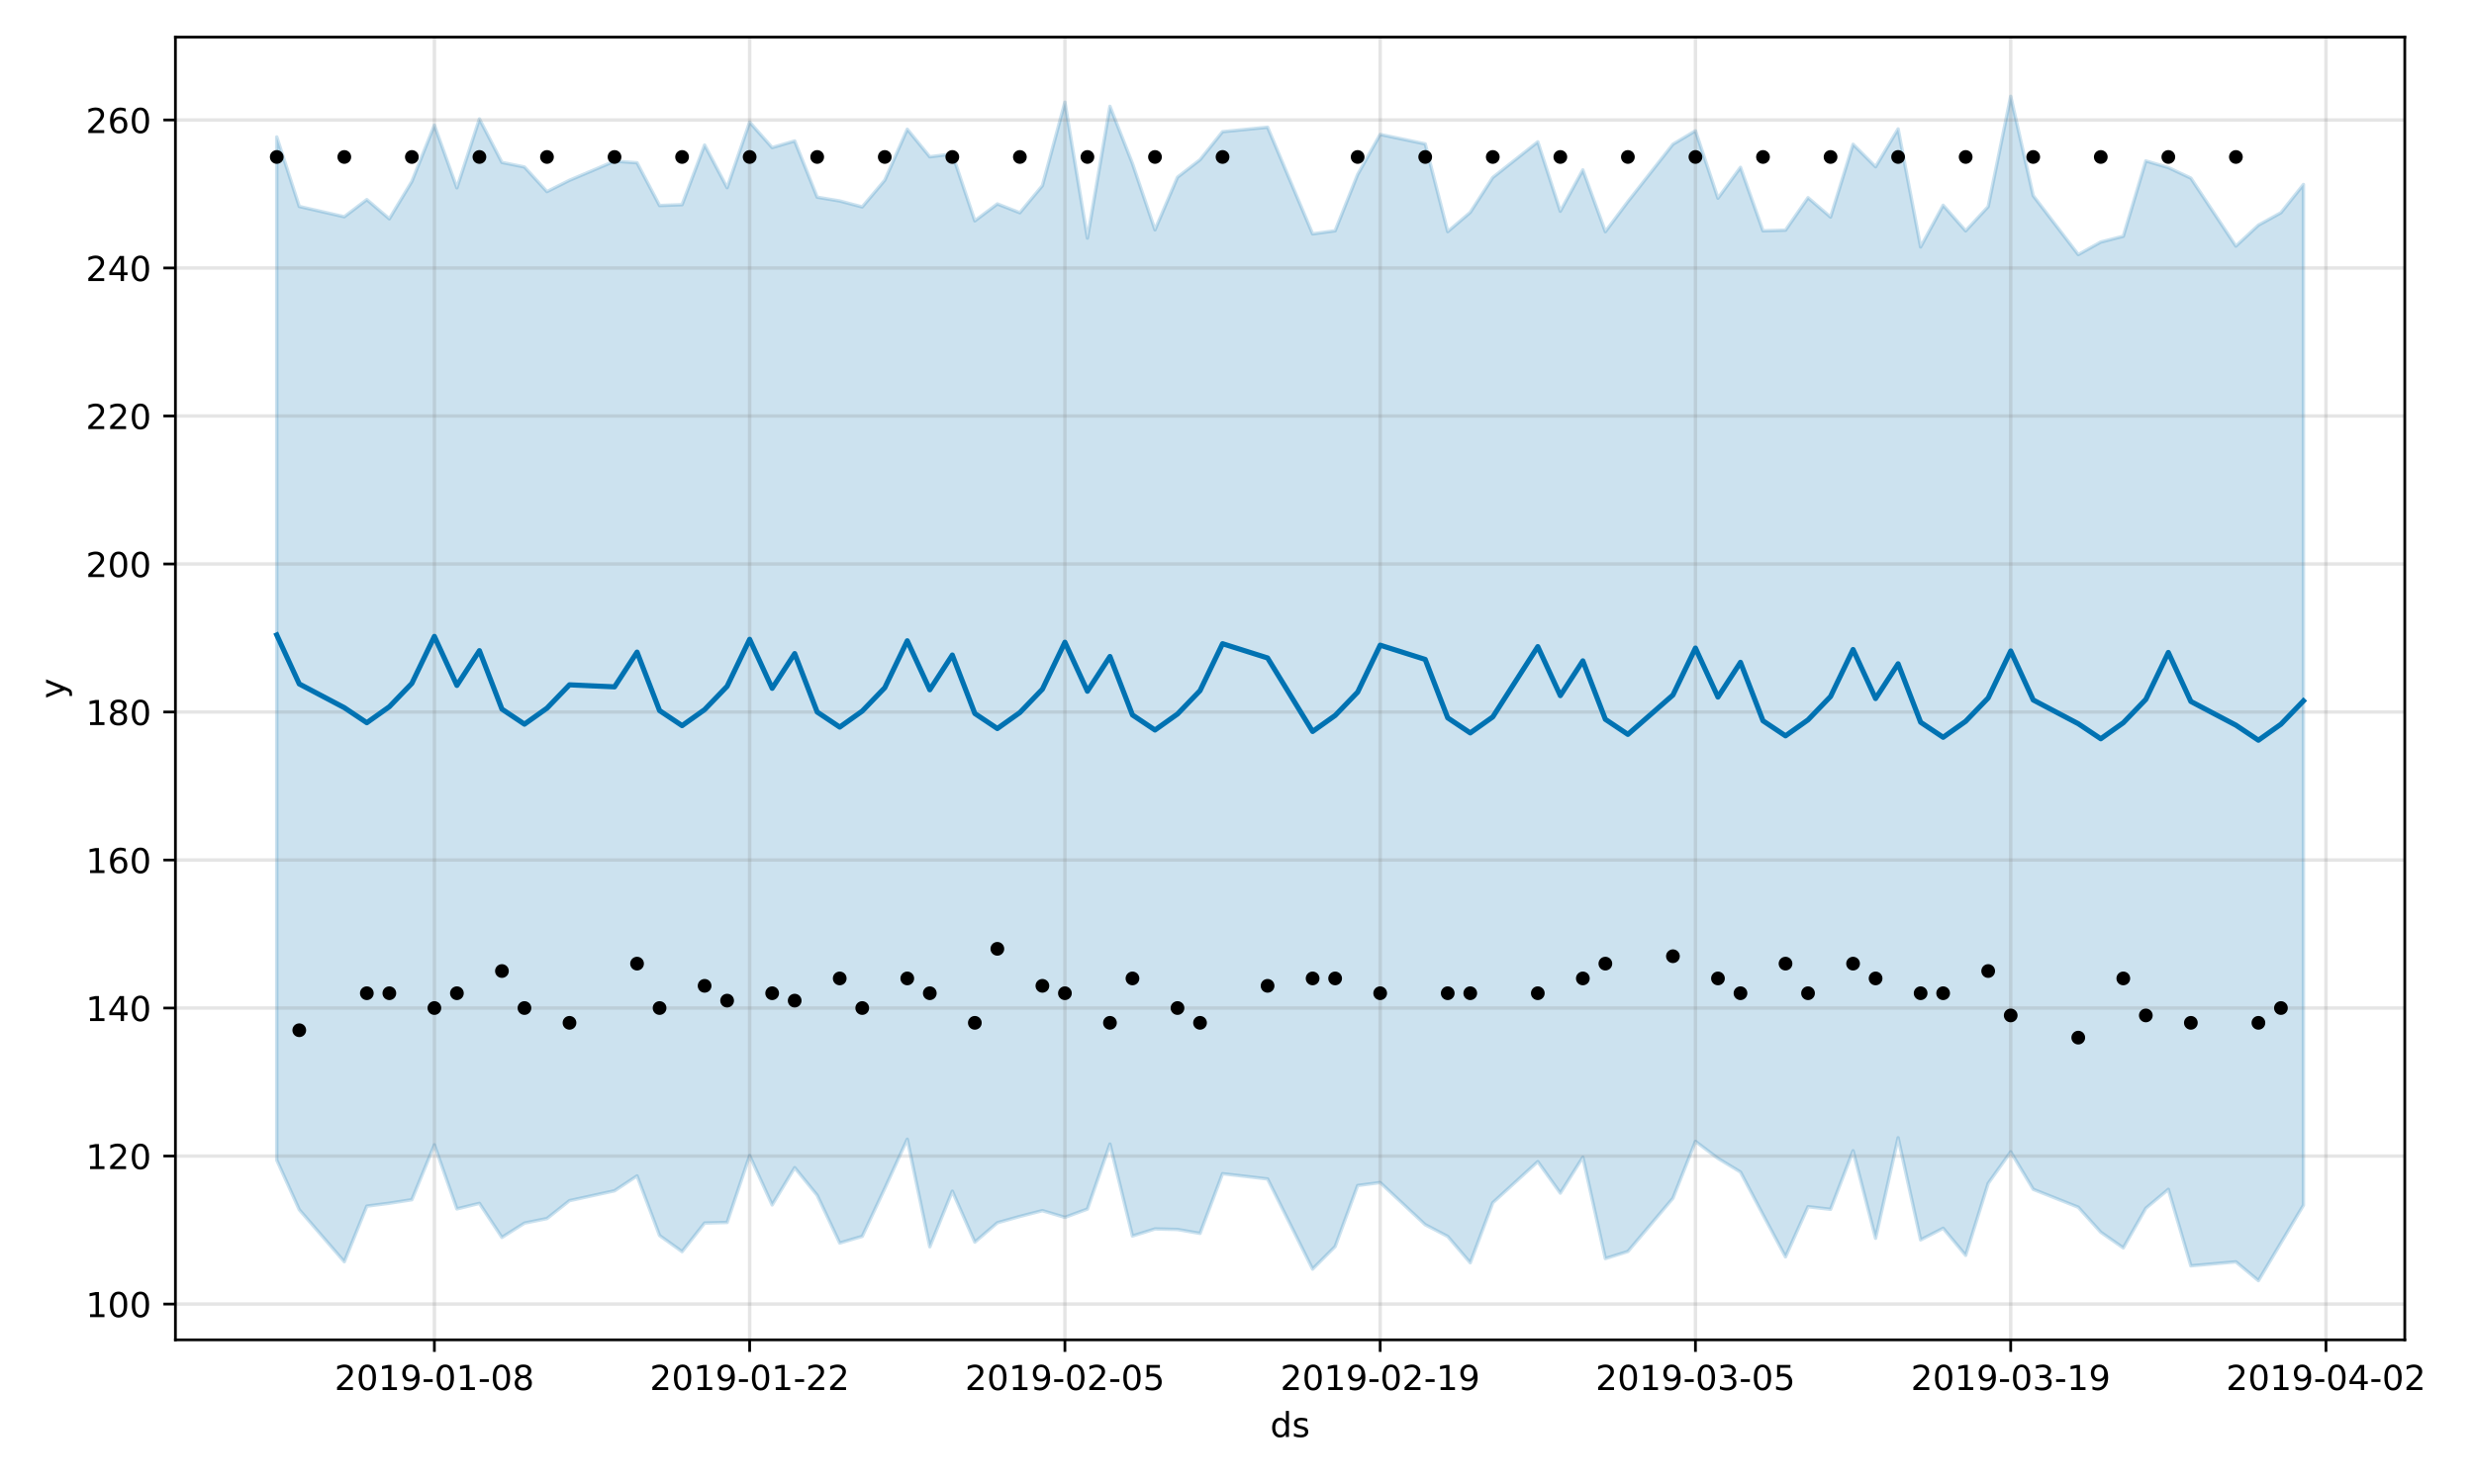 <?xml version="1.0" encoding="utf-8" standalone="no"?>
<!DOCTYPE svg PUBLIC "-//W3C//DTD SVG 1.1//EN"
  "http://www.w3.org/Graphics/SVG/1.1/DTD/svg11.dtd">
<!-- Created with matplotlib (https://matplotlib.org/) -->
<svg height="432pt" version="1.1" viewBox="0 0 720 432" width="720pt" xmlns="http://www.w3.org/2000/svg" xmlns:xlink="http://www.w3.org/1999/xlink">
 <defs>
  <style type="text/css">
*{stroke-linecap:butt;stroke-linejoin:round;}
  </style>
 </defs>
 <g id="figure_1">
  <g id="patch_1">
   <path d="M 0 432 
L 720 432 
L 720 0 
L 0 0 
z
" style="fill:#ffffff;"/>
  </g>
  <g id="axes_1">
   <g id="patch_2">
    <path d="M 51.05 390.04 
L 699.857 390.04 
L 699.857 10.8 
L 51.05 10.8 
z
" style="fill:#ffffff;"/>
   </g>
   <g id="PolyCollection_1">
    <defs>
     <path d="M 80.541 -392.131 
L 80.541 -94.303 
L 87.095 -79.859 
L 100.202 -64.695 
L 106.756 -80.885 
L 113.309 -81.735 
L 119.863 -82.758 
L 126.417 -98.739 
L 132.97 -80.085 
L 139.524 -81.692 
L 146.077 -71.777 
L 152.631 -75.947 
L 159.185 -77.279 
L 165.738 -82.485 
L 178.845 -85.354 
L 185.399 -89.687 
L 191.953 -72.331 
L 198.506 -67.641 
L 205.06 -75.964 
L 211.613 -76.137 
L 218.167 -95.604 
L 224.721 -81.236 
L 231.274 -92.089 
L 237.828 -84.043 
L 244.381 -70.153 
L 250.935 -72.095 
L 257.489 -86.027 
L 264.042 -100.362 
L 270.596 -69.057 
L 277.15 -85.24 
L 283.703 -70.412 
L 290.257 -76.046 
L 296.81 -77.887 
L 303.364 -79.572 
L 309.918 -77.622 
L 316.471 -80.041 
L 323.025 -98.95 
L 329.578 -72.194 
L 336.132 -74.249 
L 342.686 -74.092 
L 349.239 -72.952 
L 355.793 -90.335 
L 368.9 -88.799 
L 382.007 -62.558 
L 388.561 -69.121 
L 395.114 -86.889 
L 401.668 -87.753 
L 414.775 -75.491 
L 421.329 -72.068 
L 427.883 -64.4 
L 434.436 -81.871 
L 447.543 -93.845 
L 454.097 -84.68 
L 460.651 -95.136 
L 467.204 -65.628 
L 473.758 -67.689 
L 486.865 -83.184 
L 493.419 -99.731 
L 499.972 -94.788 
L 506.526 -90.813 
L 513.079 -78.399 
L 519.633 -66.126 
L 526.187 -80.723 
L 532.74 -79.965 
L 539.294 -97.008 
L 545.847 -71.536 
L 552.401 -100.788 
L 558.955 -71.061 
L 565.508 -74.441 
L 572.062 -66.561 
L 578.616 -87.525 
L 585.169 -96.708 
L 591.723 -85.785 
L 604.83 -80.571 
L 611.384 -73.297 
L 617.937 -68.735 
L 624.491 -80.263 
L 631.044 -85.771 
L 637.598 -63.515 
L 650.705 -64.67 
L 657.259 -59.198 
L 663.812 -70.189 
L 670.366 -81.16 
L 670.366 -378.295 
L 670.366 -378.295 
L 663.812 -370.077 
L 657.259 -366.463 
L 650.705 -360.362 
L 637.598 -380.146 
L 631.044 -383.229 
L 624.491 -385.152 
L 617.937 -363.223 
L 611.384 -361.549 
L 604.83 -357.895 
L 591.723 -375.033 
L 585.169 -403.962 
L 578.616 -371.855 
L 572.062 -364.797 
L 565.508 -372.248 
L 558.955 -360.105 
L 552.401 -394.469 
L 545.847 -383.448 
L 539.294 -389.995 
L 532.74 -368.815 
L 526.187 -374.447 
L 519.633 -365.005 
L 513.079 -364.807 
L 506.526 -383.28 
L 499.972 -374.299 
L 493.419 -393.916 
L 486.865 -390.014 
L 473.758 -373.311 
L 467.204 -364.558 
L 460.651 -382.542 
L 454.097 -370.502 
L 447.543 -390.714 
L 434.436 -380.327 
L 427.883 -370.17 
L 421.329 -364.576 
L 414.775 -390.119 
L 401.668 -392.864 
L 395.114 -381.2 
L 388.561 -364.818 
L 382.007 -363.918 
L 368.9 -394.966 
L 355.793 -393.66 
L 349.239 -385.498 
L 342.686 -380.416 
L 336.132 -365.095 
L 329.578 -384.384 
L 323.025 -401.039 
L 316.471 -362.694 
L 309.918 -402.242 
L 303.364 -377.965 
L 296.81 -370.066 
L 290.257 -372.64 
L 283.703 -367.712 
L 277.15 -387.187 
L 270.596 -386.356 
L 264.042 -394.383 
L 257.489 -379.538 
L 250.935 -371.766 
L 244.381 -373.499 
L 237.828 -374.597 
L 231.274 -390.966 
L 224.721 -389.046 
L 218.167 -396.438 
L 211.613 -377.367 
L 205.06 -389.788 
L 198.506 -372.419 
L 191.953 -372.17 
L 185.399 -384.624 
L 178.845 -385.089 
L 165.738 -379.522 
L 159.185 -376.228 
L 152.631 -383.391 
L 146.077 -384.719 
L 139.524 -397.382 
L 132.97 -377.32 
L 126.417 -395.567 
L 119.863 -379.186 
L 113.309 -368.303 
L 106.756 -373.895 
L 100.202 -368.907 
L 87.095 -371.898 
L 80.541 -392.131 
z
" id="maa9d0176e4" style="stroke:#0072b2;stroke-opacity:0.2;"/>
    </defs>
    <g clip-path="url(#pb2f8f6ec39)">
     <use style="fill:#0072b2;fill-opacity:0.2;stroke:#0072b2;stroke-opacity:0.2;" x="0" xlink:href="#maa9d0176e4" y="432"/>
    </g>
   </g>
   <g id="matplotlib.axis_1">
    <g id="xtick_1">
     <g id="line2d_1">
      <path clip-path="url(#pb2f8f6ec39)" d="M 126.417 390.04 
L 126.417 10.8 
" style="fill:none;stroke:#808080;stroke-linecap:square;stroke-opacity:0.2;"/>
     </g>
     <g id="line2d_2">
      <defs>
       <path d="M 0 0 
L 0 3.5 
" id="mca6d593e54" style="stroke:#000000;stroke-width:0.8;"/>
      </defs>
      <g>
       <use style="stroke:#000000;stroke-width:0.8;" x="126.417" xlink:href="#mca6d593e54" y="390.04"/>
      </g>
     </g>
     <g id="text_1">
      <!-- 2019-01-08 -->
      <defs>
       <path d="M 19.188 8.297 
L 53.609 8.297 
L 53.609 0 
L 7.328 0 
L 7.328 8.297 
Q 12.938 14.109 22.625 23.891 
Q 32.328 33.688 34.812 36.531 
Q 39.547 41.844 41.422 45.531 
Q 43.312 49.219 43.312 52.781 
Q 43.312 58.594 39.234 62.25 
Q 35.156 65.922 28.609 65.922 
Q 23.969 65.922 18.812 64.312 
Q 13.672 62.703 7.812 59.422 
L 7.812 69.391 
Q 13.766 71.781 18.938 73 
Q 24.125 74.219 28.422 74.219 
Q 39.75 74.219 46.484 68.547 
Q 53.219 62.891 53.219 53.422 
Q 53.219 48.922 51.531 44.891 
Q 49.859 40.875 45.406 35.406 
Q 44.188 33.984 37.641 27.219 
Q 31.109 20.453 19.188 8.297 
z
" id="DejaVuSans-50"/>
       <path d="M 31.781 66.406 
Q 24.172 66.406 20.328 58.906 
Q 16.5 51.422 16.5 36.375 
Q 16.5 21.391 20.328 13.891 
Q 24.172 6.391 31.781 6.391 
Q 39.453 6.391 43.281 13.891 
Q 47.125 21.391 47.125 36.375 
Q 47.125 51.422 43.281 58.906 
Q 39.453 66.406 31.781 66.406 
z
M 31.781 74.219 
Q 44.047 74.219 50.516 64.516 
Q 56.984 54.828 56.984 36.375 
Q 56.984 17.969 50.516 8.266 
Q 44.047 -1.422 31.781 -1.422 
Q 19.531 -1.422 13.062 8.266 
Q 6.594 17.969 6.594 36.375 
Q 6.594 54.828 13.062 64.516 
Q 19.531 74.219 31.781 74.219 
z
" id="DejaVuSans-48"/>
       <path d="M 12.406 8.297 
L 28.516 8.297 
L 28.516 63.922 
L 10.984 60.406 
L 10.984 69.391 
L 28.422 72.906 
L 38.281 72.906 
L 38.281 8.297 
L 54.391 8.297 
L 54.391 0 
L 12.406 0 
z
" id="DejaVuSans-49"/>
       <path d="M 10.984 1.516 
L 10.984 10.5 
Q 14.703 8.734 18.5 7.812 
Q 22.312 6.891 25.984 6.891 
Q 35.75 6.891 40.891 13.453 
Q 46.047 20.016 46.781 33.406 
Q 43.953 29.203 39.594 26.953 
Q 35.25 24.703 29.984 24.703 
Q 19.047 24.703 12.672 31.312 
Q 6.297 37.938 6.297 49.422 
Q 6.297 60.641 12.938 67.422 
Q 19.578 74.219 30.609 74.219 
Q 43.266 74.219 49.922 64.516 
Q 56.594 54.828 56.594 36.375 
Q 56.594 19.141 48.406 8.859 
Q 40.234 -1.422 26.422 -1.422 
Q 22.703 -1.422 18.891 -0.688 
Q 15.094 0.047 10.984 1.516 
z
M 30.609 32.422 
Q 37.25 32.422 41.125 36.953 
Q 45.016 41.5 45.016 49.422 
Q 45.016 57.281 41.125 61.844 
Q 37.25 66.406 30.609 66.406 
Q 23.969 66.406 20.094 61.844 
Q 16.219 57.281 16.219 49.422 
Q 16.219 41.5 20.094 36.953 
Q 23.969 32.422 30.609 32.422 
z
" id="DejaVuSans-57"/>
       <path d="M 4.891 31.391 
L 31.203 31.391 
L 31.203 23.391 
L 4.891 23.391 
z
" id="DejaVuSans-45"/>
       <path d="M 31.781 34.625 
Q 24.75 34.625 20.719 30.859 
Q 16.703 27.094 16.703 20.516 
Q 16.703 13.922 20.719 10.156 
Q 24.75 6.391 31.781 6.391 
Q 38.812 6.391 42.859 10.172 
Q 46.922 13.969 46.922 20.516 
Q 46.922 27.094 42.891 30.859 
Q 38.875 34.625 31.781 34.625 
z
M 21.922 38.812 
Q 15.578 40.375 12.031 44.719 
Q 8.5 49.078 8.5 55.328 
Q 8.5 64.062 14.719 69.141 
Q 20.953 74.219 31.781 74.219 
Q 42.672 74.219 48.875 69.141 
Q 55.078 64.062 55.078 55.328 
Q 55.078 49.078 51.531 44.719 
Q 48 40.375 41.703 38.812 
Q 48.828 37.156 52.797 32.312 
Q 56.781 27.484 56.781 20.516 
Q 56.781 9.906 50.312 4.234 
Q 43.844 -1.422 31.781 -1.422 
Q 19.734 -1.422 13.25 4.234 
Q 6.781 9.906 6.781 20.516 
Q 6.781 27.484 10.781 32.312 
Q 14.797 37.156 21.922 38.812 
z
M 18.312 54.391 
Q 18.312 48.734 21.844 45.562 
Q 25.391 42.391 31.781 42.391 
Q 38.141 42.391 41.719 45.562 
Q 45.312 48.734 45.312 54.391 
Q 45.312 60.062 41.719 63.234 
Q 38.141 66.406 31.781 66.406 
Q 25.391 66.406 21.844 63.234 
Q 18.312 60.062 18.312 54.391 
z
" id="DejaVuSans-56"/>
      </defs>
      <g transform="translate(97.359 404.638)scale(0.1 -0.1)">
       <use xlink:href="#DejaVuSans-50"/>
       <use x="63.623" xlink:href="#DejaVuSans-48"/>
       <use x="127.246" xlink:href="#DejaVuSans-49"/>
       <use x="190.869" xlink:href="#DejaVuSans-57"/>
       <use x="254.492" xlink:href="#DejaVuSans-45"/>
       <use x="290.576" xlink:href="#DejaVuSans-48"/>
       <use x="354.199" xlink:href="#DejaVuSans-49"/>
       <use x="417.822" xlink:href="#DejaVuSans-45"/>
       <use x="453.906" xlink:href="#DejaVuSans-48"/>
       <use x="517.529" xlink:href="#DejaVuSans-56"/>
      </g>
     </g>
    </g>
    <g id="xtick_2">
     <g id="line2d_3">
      <path clip-path="url(#pb2f8f6ec39)" d="M 218.167 390.04 
L 218.167 10.8 
" style="fill:none;stroke:#808080;stroke-linecap:square;stroke-opacity:0.2;"/>
     </g>
     <g id="line2d_4">
      <g>
       <use style="stroke:#000000;stroke-width:0.8;" x="218.167" xlink:href="#mca6d593e54" y="390.04"/>
      </g>
     </g>
     <g id="text_2">
      <!-- 2019-01-22 -->
      <g transform="translate(189.109 404.638)scale(0.1 -0.1)">
       <use xlink:href="#DejaVuSans-50"/>
       <use x="63.623" xlink:href="#DejaVuSans-48"/>
       <use x="127.246" xlink:href="#DejaVuSans-49"/>
       <use x="190.869" xlink:href="#DejaVuSans-57"/>
       <use x="254.492" xlink:href="#DejaVuSans-45"/>
       <use x="290.576" xlink:href="#DejaVuSans-48"/>
       <use x="354.199" xlink:href="#DejaVuSans-49"/>
       <use x="417.822" xlink:href="#DejaVuSans-45"/>
       <use x="453.906" xlink:href="#DejaVuSans-50"/>
       <use x="517.529" xlink:href="#DejaVuSans-50"/>
      </g>
     </g>
    </g>
    <g id="xtick_3">
     <g id="line2d_5">
      <path clip-path="url(#pb2f8f6ec39)" d="M 309.918 390.04 
L 309.918 10.8 
" style="fill:none;stroke:#808080;stroke-linecap:square;stroke-opacity:0.2;"/>
     </g>
     <g id="line2d_6">
      <g>
       <use style="stroke:#000000;stroke-width:0.8;" x="309.918" xlink:href="#mca6d593e54" y="390.04"/>
      </g>
     </g>
     <g id="text_3">
      <!-- 2019-02-05 -->
      <defs>
       <path d="M 10.797 72.906 
L 49.516 72.906 
L 49.516 64.594 
L 19.828 64.594 
L 19.828 46.734 
Q 21.969 47.469 24.109 47.828 
Q 26.266 48.188 28.422 48.188 
Q 40.625 48.188 47.75 41.5 
Q 54.891 34.812 54.891 23.391 
Q 54.891 11.625 47.562 5.094 
Q 40.234 -1.422 26.906 -1.422 
Q 22.312 -1.422 17.547 -0.641 
Q 12.797 0.141 7.719 1.703 
L 7.719 11.625 
Q 12.109 9.234 16.797 8.062 
Q 21.484 6.891 26.703 6.891 
Q 35.156 6.891 40.078 11.328 
Q 45.016 15.766 45.016 23.391 
Q 45.016 31 40.078 35.438 
Q 35.156 39.891 26.703 39.891 
Q 22.75 39.891 18.812 39.016 
Q 14.891 38.141 10.797 36.281 
z
" id="DejaVuSans-53"/>
      </defs>
      <g transform="translate(280.86 404.638)scale(0.1 -0.1)">
       <use xlink:href="#DejaVuSans-50"/>
       <use x="63.623" xlink:href="#DejaVuSans-48"/>
       <use x="127.246" xlink:href="#DejaVuSans-49"/>
       <use x="190.869" xlink:href="#DejaVuSans-57"/>
       <use x="254.492" xlink:href="#DejaVuSans-45"/>
       <use x="290.576" xlink:href="#DejaVuSans-48"/>
       <use x="354.199" xlink:href="#DejaVuSans-50"/>
       <use x="417.822" xlink:href="#DejaVuSans-45"/>
       <use x="453.906" xlink:href="#DejaVuSans-48"/>
       <use x="517.529" xlink:href="#DejaVuSans-53"/>
      </g>
     </g>
    </g>
    <g id="xtick_4">
     <g id="line2d_7">
      <path clip-path="url(#pb2f8f6ec39)" d="M 401.668 390.04 
L 401.668 10.8 
" style="fill:none;stroke:#808080;stroke-linecap:square;stroke-opacity:0.2;"/>
     </g>
     <g id="line2d_8">
      <g>
       <use style="stroke:#000000;stroke-width:0.8;" x="401.668" xlink:href="#mca6d593e54" y="390.04"/>
      </g>
     </g>
     <g id="text_4">
      <!-- 2019-02-19 -->
      <g transform="translate(372.61 404.638)scale(0.1 -0.1)">
       <use xlink:href="#DejaVuSans-50"/>
       <use x="63.623" xlink:href="#DejaVuSans-48"/>
       <use x="127.246" xlink:href="#DejaVuSans-49"/>
       <use x="190.869" xlink:href="#DejaVuSans-57"/>
       <use x="254.492" xlink:href="#DejaVuSans-45"/>
       <use x="290.576" xlink:href="#DejaVuSans-48"/>
       <use x="354.199" xlink:href="#DejaVuSans-50"/>
       <use x="417.822" xlink:href="#DejaVuSans-45"/>
       <use x="453.906" xlink:href="#DejaVuSans-49"/>
       <use x="517.529" xlink:href="#DejaVuSans-57"/>
      </g>
     </g>
    </g>
    <g id="xtick_5">
     <g id="line2d_9">
      <path clip-path="url(#pb2f8f6ec39)" d="M 493.419 390.04 
L 493.419 10.8 
" style="fill:none;stroke:#808080;stroke-linecap:square;stroke-opacity:0.2;"/>
     </g>
     <g id="line2d_10">
      <g>
       <use style="stroke:#000000;stroke-width:0.8;" x="493.419" xlink:href="#mca6d593e54" y="390.04"/>
      </g>
     </g>
     <g id="text_5">
      <!-- 2019-03-05 -->
      <defs>
       <path d="M 40.578 39.312 
Q 47.656 37.797 51.625 33 
Q 55.609 28.219 55.609 21.188 
Q 55.609 10.406 48.188 4.484 
Q 40.766 -1.422 27.094 -1.422 
Q 22.516 -1.422 17.656 -0.516 
Q 12.797 0.391 7.625 2.203 
L 7.625 11.719 
Q 11.719 9.328 16.594 8.109 
Q 21.484 6.891 26.812 6.891 
Q 36.078 6.891 40.938 10.547 
Q 45.797 14.203 45.797 21.188 
Q 45.797 27.641 41.281 31.266 
Q 36.766 34.906 28.719 34.906 
L 20.219 34.906 
L 20.219 43.016 
L 29.109 43.016 
Q 36.375 43.016 40.234 45.922 
Q 44.094 48.828 44.094 54.297 
Q 44.094 59.906 40.109 62.906 
Q 36.141 65.922 28.719 65.922 
Q 24.656 65.922 20.016 65.031 
Q 15.375 64.156 9.812 62.312 
L 9.812 71.094 
Q 15.438 72.656 20.344 73.438 
Q 25.25 74.219 29.594 74.219 
Q 40.828 74.219 47.359 69.109 
Q 53.906 64.016 53.906 55.328 
Q 53.906 49.266 50.438 45.094 
Q 46.969 40.922 40.578 39.312 
z
" id="DejaVuSans-51"/>
      </defs>
      <g transform="translate(464.361 404.638)scale(0.1 -0.1)">
       <use xlink:href="#DejaVuSans-50"/>
       <use x="63.623" xlink:href="#DejaVuSans-48"/>
       <use x="127.246" xlink:href="#DejaVuSans-49"/>
       <use x="190.869" xlink:href="#DejaVuSans-57"/>
       <use x="254.492" xlink:href="#DejaVuSans-45"/>
       <use x="290.576" xlink:href="#DejaVuSans-48"/>
       <use x="354.199" xlink:href="#DejaVuSans-51"/>
       <use x="417.822" xlink:href="#DejaVuSans-45"/>
       <use x="453.906" xlink:href="#DejaVuSans-48"/>
       <use x="517.529" xlink:href="#DejaVuSans-53"/>
      </g>
     </g>
    </g>
    <g id="xtick_6">
     <g id="line2d_11">
      <path clip-path="url(#pb2f8f6ec39)" d="M 585.169 390.04 
L 585.169 10.8 
" style="fill:none;stroke:#808080;stroke-linecap:square;stroke-opacity:0.2;"/>
     </g>
     <g id="line2d_12">
      <g>
       <use style="stroke:#000000;stroke-width:0.8;" x="585.169" xlink:href="#mca6d593e54" y="390.04"/>
      </g>
     </g>
     <g id="text_6">
      <!-- 2019-03-19 -->
      <g transform="translate(556.111 404.638)scale(0.1 -0.1)">
       <use xlink:href="#DejaVuSans-50"/>
       <use x="63.623" xlink:href="#DejaVuSans-48"/>
       <use x="127.246" xlink:href="#DejaVuSans-49"/>
       <use x="190.869" xlink:href="#DejaVuSans-57"/>
       <use x="254.492" xlink:href="#DejaVuSans-45"/>
       <use x="290.576" xlink:href="#DejaVuSans-48"/>
       <use x="354.199" xlink:href="#DejaVuSans-51"/>
       <use x="417.822" xlink:href="#DejaVuSans-45"/>
       <use x="453.906" xlink:href="#DejaVuSans-49"/>
       <use x="517.529" xlink:href="#DejaVuSans-57"/>
      </g>
     </g>
    </g>
    <g id="xtick_7">
     <g id="line2d_13">
      <path clip-path="url(#pb2f8f6ec39)" d="M 676.92 390.04 
L 676.92 10.8 
" style="fill:none;stroke:#808080;stroke-linecap:square;stroke-opacity:0.2;"/>
     </g>
     <g id="line2d_14">
      <g>
       <use style="stroke:#000000;stroke-width:0.8;" x="676.92" xlink:href="#mca6d593e54" y="390.04"/>
      </g>
     </g>
     <g id="text_7">
      <!-- 2019-04-02 -->
      <defs>
       <path d="M 37.797 64.312 
L 12.891 25.391 
L 37.797 25.391 
z
M 35.203 72.906 
L 47.609 72.906 
L 47.609 25.391 
L 58.016 25.391 
L 58.016 17.188 
L 47.609 17.188 
L 47.609 0 
L 37.797 0 
L 37.797 17.188 
L 4.891 17.188 
L 4.891 26.703 
z
" id="DejaVuSans-52"/>
      </defs>
      <g transform="translate(647.862 404.638)scale(0.1 -0.1)">
       <use xlink:href="#DejaVuSans-50"/>
       <use x="63.623" xlink:href="#DejaVuSans-48"/>
       <use x="127.246" xlink:href="#DejaVuSans-49"/>
       <use x="190.869" xlink:href="#DejaVuSans-57"/>
       <use x="254.492" xlink:href="#DejaVuSans-45"/>
       <use x="290.576" xlink:href="#DejaVuSans-48"/>
       <use x="354.199" xlink:href="#DejaVuSans-52"/>
       <use x="417.822" xlink:href="#DejaVuSans-45"/>
       <use x="453.906" xlink:href="#DejaVuSans-48"/>
       <use x="517.529" xlink:href="#DejaVuSans-50"/>
      </g>
     </g>
    </g>
    <g id="text_8">
     <!-- ds -->
     <defs>
      <path d="M 45.406 46.391 
L 45.406 75.984 
L 54.391 75.984 
L 54.391 0 
L 45.406 0 
L 45.406 8.203 
Q 42.578 3.328 38.25 0.953 
Q 33.938 -1.422 27.875 -1.422 
Q 17.969 -1.422 11.734 6.484 
Q 5.516 14.406 5.516 27.297 
Q 5.516 40.188 11.734 48.094 
Q 17.969 56 27.875 56 
Q 33.938 56 38.25 53.625 
Q 42.578 51.266 45.406 46.391 
z
M 14.797 27.297 
Q 14.797 17.391 18.875 11.75 
Q 22.953 6.109 30.078 6.109 
Q 37.203 6.109 41.297 11.75 
Q 45.406 17.391 45.406 27.297 
Q 45.406 37.203 41.297 42.844 
Q 37.203 48.484 30.078 48.484 
Q 22.953 48.484 18.875 42.844 
Q 14.797 37.203 14.797 27.297 
z
" id="DejaVuSans-100"/>
      <path d="M 44.281 53.078 
L 44.281 44.578 
Q 40.484 46.531 36.375 47.5 
Q 32.281 48.484 27.875 48.484 
Q 21.188 48.484 17.844 46.438 
Q 14.5 44.391 14.5 40.281 
Q 14.5 37.156 16.891 35.375 
Q 19.281 33.594 26.516 31.984 
L 29.594 31.297 
Q 39.156 29.25 43.188 25.516 
Q 47.219 21.781 47.219 15.094 
Q 47.219 7.469 41.188 3.016 
Q 35.156 -1.422 24.609 -1.422 
Q 20.219 -1.422 15.453 -0.562 
Q 10.688 0.297 5.422 2 
L 5.422 11.281 
Q 10.406 8.688 15.234 7.391 
Q 20.062 6.109 24.812 6.109 
Q 31.156 6.109 34.562 8.281 
Q 37.984 10.453 37.984 14.406 
Q 37.984 18.062 35.516 20.016 
Q 33.062 21.969 24.703 23.781 
L 21.578 24.516 
Q 13.234 26.266 9.516 29.906 
Q 5.812 33.547 5.812 39.891 
Q 5.812 47.609 11.281 51.797 
Q 16.75 56 26.812 56 
Q 31.781 56 36.172 55.266 
Q 40.578 54.547 44.281 53.078 
z
" id="DejaVuSans-115"/>
     </defs>
     <g transform="translate(369.675 418.317)scale(0.1 -0.1)">
      <use xlink:href="#DejaVuSans-100"/>
      <use x="63.477" xlink:href="#DejaVuSans-115"/>
     </g>
    </g>
   </g>
   <g id="matplotlib.axis_2">
    <g id="ytick_1">
     <g id="line2d_15">
      <path clip-path="url(#pb2f8f6ec39)" d="M 51.05 379.616 
L 699.857 379.616 
" style="fill:none;stroke:#808080;stroke-linecap:square;stroke-opacity:0.2;"/>
     </g>
     <g id="line2d_16">
      <defs>
       <path d="M 0 0 
L -3.5 0 
" id="m952355babf" style="stroke:#000000;stroke-width:0.8;"/>
      </defs>
      <g>
       <use style="stroke:#000000;stroke-width:0.8;" x="51.05" xlink:href="#m952355babf" y="379.616"/>
      </g>
     </g>
     <g id="text_9">
      <!-- 100 -->
      <g transform="translate(24.962 383.415)scale(0.1 -0.1)">
       <use xlink:href="#DejaVuSans-49"/>
       <use x="63.623" xlink:href="#DejaVuSans-48"/>
       <use x="127.246" xlink:href="#DejaVuSans-48"/>
      </g>
     </g>
    </g>
    <g id="ytick_2">
     <g id="line2d_17">
      <path clip-path="url(#pb2f8f6ec39)" d="M 51.05 336.529 
L 699.857 336.529 
" style="fill:none;stroke:#808080;stroke-linecap:square;stroke-opacity:0.2;"/>
     </g>
     <g id="line2d_18">
      <g>
       <use style="stroke:#000000;stroke-width:0.8;" x="51.05" xlink:href="#m952355babf" y="336.529"/>
      </g>
     </g>
     <g id="text_10">
      <!-- 120 -->
      <g transform="translate(24.962 340.329)scale(0.1 -0.1)">
       <use xlink:href="#DejaVuSans-49"/>
       <use x="63.623" xlink:href="#DejaVuSans-50"/>
       <use x="127.246" xlink:href="#DejaVuSans-48"/>
      </g>
     </g>
    </g>
    <g id="ytick_3">
     <g id="line2d_19">
      <path clip-path="url(#pb2f8f6ec39)" d="M 51.05 293.443 
L 699.857 293.443 
" style="fill:none;stroke:#808080;stroke-linecap:square;stroke-opacity:0.2;"/>
     </g>
     <g id="line2d_20">
      <g>
       <use style="stroke:#000000;stroke-width:0.8;" x="51.05" xlink:href="#m952355babf" y="293.443"/>
      </g>
     </g>
     <g id="text_11">
      <!-- 140 -->
      <g transform="translate(24.962 297.242)scale(0.1 -0.1)">
       <use xlink:href="#DejaVuSans-49"/>
       <use x="63.623" xlink:href="#DejaVuSans-52"/>
       <use x="127.246" xlink:href="#DejaVuSans-48"/>
      </g>
     </g>
    </g>
    <g id="ytick_4">
     <g id="line2d_21">
      <path clip-path="url(#pb2f8f6ec39)" d="M 51.05 250.356 
L 699.857 250.356 
" style="fill:none;stroke:#808080;stroke-linecap:square;stroke-opacity:0.2;"/>
     </g>
     <g id="line2d_22">
      <g>
       <use style="stroke:#000000;stroke-width:0.8;" x="51.05" xlink:href="#m952355babf" y="250.356"/>
      </g>
     </g>
     <g id="text_12">
      <!-- 160 -->
      <defs>
       <path d="M 33.016 40.375 
Q 26.375 40.375 22.484 35.828 
Q 18.609 31.297 18.609 23.391 
Q 18.609 15.531 22.484 10.953 
Q 26.375 6.391 33.016 6.391 
Q 39.656 6.391 43.531 10.953 
Q 47.406 15.531 47.406 23.391 
Q 47.406 31.297 43.531 35.828 
Q 39.656 40.375 33.016 40.375 
z
M 52.594 71.297 
L 52.594 62.312 
Q 48.875 64.062 45.094 64.984 
Q 41.312 65.922 37.594 65.922 
Q 27.828 65.922 22.672 59.328 
Q 17.531 52.734 16.797 39.406 
Q 19.672 43.656 24.016 45.922 
Q 28.375 48.188 33.594 48.188 
Q 44.578 48.188 50.953 41.516 
Q 57.328 34.859 57.328 23.391 
Q 57.328 12.156 50.688 5.359 
Q 44.047 -1.422 33.016 -1.422 
Q 20.359 -1.422 13.672 8.266 
Q 6.984 17.969 6.984 36.375 
Q 6.984 53.656 15.188 63.938 
Q 23.391 74.219 37.203 74.219 
Q 40.922 74.219 44.703 73.484 
Q 48.484 72.75 52.594 71.297 
z
" id="DejaVuSans-54"/>
      </defs>
      <g transform="translate(24.962 254.155)scale(0.1 -0.1)">
       <use xlink:href="#DejaVuSans-49"/>
       <use x="63.623" xlink:href="#DejaVuSans-54"/>
       <use x="127.246" xlink:href="#DejaVuSans-48"/>
      </g>
     </g>
    </g>
    <g id="ytick_5">
     <g id="line2d_23">
      <path clip-path="url(#pb2f8f6ec39)" d="M 51.05 207.269 
L 699.857 207.269 
" style="fill:none;stroke:#808080;stroke-linecap:square;stroke-opacity:0.2;"/>
     </g>
     <g id="line2d_24">
      <g>
       <use style="stroke:#000000;stroke-width:0.8;" x="51.05" xlink:href="#m952355babf" y="207.269"/>
      </g>
     </g>
     <g id="text_13">
      <!-- 180 -->
      <g transform="translate(24.962 211.068)scale(0.1 -0.1)">
       <use xlink:href="#DejaVuSans-49"/>
       <use x="63.623" xlink:href="#DejaVuSans-56"/>
       <use x="127.246" xlink:href="#DejaVuSans-48"/>
      </g>
     </g>
    </g>
    <g id="ytick_6">
     <g id="line2d_25">
      <path clip-path="url(#pb2f8f6ec39)" d="M 51.05 164.182 
L 699.857 164.182 
" style="fill:none;stroke:#808080;stroke-linecap:square;stroke-opacity:0.2;"/>
     </g>
     <g id="line2d_26">
      <g>
       <use style="stroke:#000000;stroke-width:0.8;" x="51.05" xlink:href="#m952355babf" y="164.182"/>
      </g>
     </g>
     <g id="text_14">
      <!-- 200 -->
      <g transform="translate(24.962 167.981)scale(0.1 -0.1)">
       <use xlink:href="#DejaVuSans-50"/>
       <use x="63.623" xlink:href="#DejaVuSans-48"/>
       <use x="127.246" xlink:href="#DejaVuSans-48"/>
      </g>
     </g>
    </g>
    <g id="ytick_7">
     <g id="line2d_27">
      <path clip-path="url(#pb2f8f6ec39)" d="M 51.05 121.095 
L 699.857 121.095 
" style="fill:none;stroke:#808080;stroke-linecap:square;stroke-opacity:0.2;"/>
     </g>
     <g id="line2d_28">
      <g>
       <use style="stroke:#000000;stroke-width:0.8;" x="51.05" xlink:href="#m952355babf" y="121.095"/>
      </g>
     </g>
     <g id="text_15">
      <!-- 220 -->
      <g transform="translate(24.962 124.895)scale(0.1 -0.1)">
       <use xlink:href="#DejaVuSans-50"/>
       <use x="63.623" xlink:href="#DejaVuSans-50"/>
       <use x="127.246" xlink:href="#DejaVuSans-48"/>
      </g>
     </g>
    </g>
    <g id="ytick_8">
     <g id="line2d_29">
      <path clip-path="url(#pb2f8f6ec39)" d="M 51.05 78.009 
L 699.857 78.009 
" style="fill:none;stroke:#808080;stroke-linecap:square;stroke-opacity:0.2;"/>
     </g>
     <g id="line2d_30">
      <g>
       <use style="stroke:#000000;stroke-width:0.8;" x="51.05" xlink:href="#m952355babf" y="78.009"/>
      </g>
     </g>
     <g id="text_16">
      <!-- 240 -->
      <g transform="translate(24.962 81.808)scale(0.1 -0.1)">
       <use xlink:href="#DejaVuSans-50"/>
       <use x="63.623" xlink:href="#DejaVuSans-52"/>
       <use x="127.246" xlink:href="#DejaVuSans-48"/>
      </g>
     </g>
    </g>
    <g id="ytick_9">
     <g id="line2d_31">
      <path clip-path="url(#pb2f8f6ec39)" d="M 51.05 34.922 
L 699.857 34.922 
" style="fill:none;stroke:#808080;stroke-linecap:square;stroke-opacity:0.2;"/>
     </g>
     <g id="line2d_32">
      <g>
       <use style="stroke:#000000;stroke-width:0.8;" x="51.05" xlink:href="#m952355babf" y="34.922"/>
      </g>
     </g>
     <g id="text_17">
      <!-- 260 -->
      <g transform="translate(24.962 38.721)scale(0.1 -0.1)">
       <use xlink:href="#DejaVuSans-50"/>
       <use x="63.623" xlink:href="#DejaVuSans-54"/>
       <use x="127.246" xlink:href="#DejaVuSans-48"/>
      </g>
     </g>
    </g>
    <g id="text_18">
     <!-- y -->
     <defs>
      <path d="M 32.172 -5.078 
Q 28.375 -14.844 24.75 -17.812 
Q 21.141 -20.797 15.094 -20.797 
L 7.906 -20.797 
L 7.906 -13.281 
L 13.188 -13.281 
Q 16.891 -13.281 18.938 -11.516 
Q 21 -9.766 23.484 -3.219 
L 25.094 0.875 
L 2.984 54.688 
L 12.5 54.688 
L 29.594 11.922 
L 46.688 54.688 
L 56.203 54.688 
z
" id="DejaVuSans-121"/>
     </defs>
     <g transform="translate(18.883 203.379)rotate(-90)scale(0.1 -0.1)">
      <use xlink:href="#DejaVuSans-121"/>
     </g>
    </g>
   </g>
   <g id="line2d_33">
    <defs>
     <path d="M 0 1.5 
C 0.398 1.5 0.779 1.342 1.061 1.061 
C 1.342 0.779 1.5 0.398 1.5 0 
C 1.5 -0.398 1.342 -0.779 1.061 -1.061 
C 0.779 -1.342 0.398 -1.5 0 -1.5 
C -0.398 -1.5 -0.779 -1.342 -1.061 -1.061 
C -1.342 -0.779 -1.5 -0.398 -1.5 0 
C -1.5 0.398 -1.342 0.779 -1.061 1.061 
C -0.779 1.342 -0.398 1.5 0 1.5 
z
" id="mb16cd042cf" style="stroke:#000000;"/>
    </defs>
    <g clip-path="url(#pb2f8f6ec39)">
     <use style="stroke:#000000;" x="80.541" xlink:href="#mb16cd042cf" y="45.694"/>
     <use style="stroke:#000000;" x="87.095" xlink:href="#mb16cd042cf" y="299.906"/>
     <use style="stroke:#000000;" x="100.202" xlink:href="#mb16cd042cf" y="45.694"/>
     <use style="stroke:#000000;" x="106.756" xlink:href="#mb16cd042cf" y="289.134"/>
     <use style="stroke:#000000;" x="113.309" xlink:href="#mb16cd042cf" y="289.134"/>
     <use style="stroke:#000000;" x="119.863" xlink:href="#mb16cd042cf" y="45.694"/>
     <use style="stroke:#000000;" x="126.417" xlink:href="#mb16cd042cf" y="293.443"/>
     <use style="stroke:#000000;" x="132.97" xlink:href="#mb16cd042cf" y="289.134"/>
     <use style="stroke:#000000;" x="139.524" xlink:href="#mb16cd042cf" y="45.694"/>
     <use style="stroke:#000000;" x="146.077" xlink:href="#mb16cd042cf" y="282.671"/>
     <use style="stroke:#000000;" x="152.631" xlink:href="#mb16cd042cf" y="293.443"/>
     <use style="stroke:#000000;" x="159.185" xlink:href="#mb16cd042cf" y="45.694"/>
     <use style="stroke:#000000;" x="165.738" xlink:href="#mb16cd042cf" y="297.751"/>
     <use style="stroke:#000000;" x="178.845" xlink:href="#mb16cd042cf" y="45.694"/>
     <use style="stroke:#000000;" x="185.399" xlink:href="#mb16cd042cf" y="280.517"/>
     <use style="stroke:#000000;" x="191.953" xlink:href="#mb16cd042cf" y="293.443"/>
     <use style="stroke:#000000;" x="198.506" xlink:href="#mb16cd042cf" y="45.694"/>
     <use style="stroke:#000000;" x="205.06" xlink:href="#mb16cd042cf" y="286.98"/>
     <use style="stroke:#000000;" x="211.613" xlink:href="#mb16cd042cf" y="291.288"/>
     <use style="stroke:#000000;" x="218.167" xlink:href="#mb16cd042cf" y="45.694"/>
     <use style="stroke:#000000;" x="224.721" xlink:href="#mb16cd042cf" y="289.134"/>
     <use style="stroke:#000000;" x="231.274" xlink:href="#mb16cd042cf" y="291.288"/>
     <use style="stroke:#000000;" x="237.828" xlink:href="#mb16cd042cf" y="45.694"/>
     <use style="stroke:#000000;" x="244.381" xlink:href="#mb16cd042cf" y="284.825"/>
     <use style="stroke:#000000;" x="250.935" xlink:href="#mb16cd042cf" y="293.443"/>
     <use style="stroke:#000000;" x="257.489" xlink:href="#mb16cd042cf" y="45.694"/>
     <use style="stroke:#000000;" x="264.042" xlink:href="#mb16cd042cf" y="284.825"/>
     <use style="stroke:#000000;" x="270.596" xlink:href="#mb16cd042cf" y="289.134"/>
     <use style="stroke:#000000;" x="277.15" xlink:href="#mb16cd042cf" y="45.694"/>
     <use style="stroke:#000000;" x="283.703" xlink:href="#mb16cd042cf" y="297.751"/>
     <use style="stroke:#000000;" x="290.257" xlink:href="#mb16cd042cf" y="276.208"/>
     <use style="stroke:#000000;" x="296.81" xlink:href="#mb16cd042cf" y="45.694"/>
     <use style="stroke:#000000;" x="303.364" xlink:href="#mb16cd042cf" y="286.98"/>
     <use style="stroke:#000000;" x="309.918" xlink:href="#mb16cd042cf" y="289.134"/>
     <use style="stroke:#000000;" x="316.471" xlink:href="#mb16cd042cf" y="45.694"/>
     <use style="stroke:#000000;" x="323.025" xlink:href="#mb16cd042cf" y="297.751"/>
     <use style="stroke:#000000;" x="329.578" xlink:href="#mb16cd042cf" y="284.825"/>
     <use style="stroke:#000000;" x="336.132" xlink:href="#mb16cd042cf" y="45.694"/>
     <use style="stroke:#000000;" x="342.686" xlink:href="#mb16cd042cf" y="293.443"/>
     <use style="stroke:#000000;" x="349.239" xlink:href="#mb16cd042cf" y="297.751"/>
     <use style="stroke:#000000;" x="355.793" xlink:href="#mb16cd042cf" y="45.694"/>
     <use style="stroke:#000000;" x="368.9" xlink:href="#mb16cd042cf" y="286.98"/>
     <use style="stroke:#000000;" x="382.007" xlink:href="#mb16cd042cf" y="284.825"/>
     <use style="stroke:#000000;" x="388.561" xlink:href="#mb16cd042cf" y="284.825"/>
     <use style="stroke:#000000;" x="395.114" xlink:href="#mb16cd042cf" y="45.694"/>
     <use style="stroke:#000000;" x="401.668" xlink:href="#mb16cd042cf" y="289.134"/>
     <use style="stroke:#000000;" x="414.775" xlink:href="#mb16cd042cf" y="45.694"/>
     <use style="stroke:#000000;" x="421.329" xlink:href="#mb16cd042cf" y="289.134"/>
     <use style="stroke:#000000;" x="427.883" xlink:href="#mb16cd042cf" y="289.134"/>
     <use style="stroke:#000000;" x="434.436" xlink:href="#mb16cd042cf" y="45.694"/>
     <use style="stroke:#000000;" x="447.543" xlink:href="#mb16cd042cf" y="289.134"/>
     <use style="stroke:#000000;" x="454.097" xlink:href="#mb16cd042cf" y="45.694"/>
     <use style="stroke:#000000;" x="460.651" xlink:href="#mb16cd042cf" y="284.825"/>
     <use style="stroke:#000000;" x="467.204" xlink:href="#mb16cd042cf" y="280.517"/>
     <use style="stroke:#000000;" x="473.758" xlink:href="#mb16cd042cf" y="45.694"/>
     <use style="stroke:#000000;" x="486.865" xlink:href="#mb16cd042cf" y="278.362"/>
     <use style="stroke:#000000;" x="493.419" xlink:href="#mb16cd042cf" y="45.694"/>
     <use style="stroke:#000000;" x="499.972" xlink:href="#mb16cd042cf" y="284.825"/>
     <use style="stroke:#000000;" x="506.526" xlink:href="#mb16cd042cf" y="289.134"/>
     <use style="stroke:#000000;" x="513.079" xlink:href="#mb16cd042cf" y="45.694"/>
     <use style="stroke:#000000;" x="519.633" xlink:href="#mb16cd042cf" y="280.517"/>
     <use style="stroke:#000000;" x="526.187" xlink:href="#mb16cd042cf" y="289.134"/>
     <use style="stroke:#000000;" x="532.74" xlink:href="#mb16cd042cf" y="45.694"/>
     <use style="stroke:#000000;" x="539.294" xlink:href="#mb16cd042cf" y="280.517"/>
     <use style="stroke:#000000;" x="545.847" xlink:href="#mb16cd042cf" y="284.825"/>
     <use style="stroke:#000000;" x="552.401" xlink:href="#mb16cd042cf" y="45.694"/>
     <use style="stroke:#000000;" x="558.955" xlink:href="#mb16cd042cf" y="289.134"/>
     <use style="stroke:#000000;" x="565.508" xlink:href="#mb16cd042cf" y="289.134"/>
     <use style="stroke:#000000;" x="572.062" xlink:href="#mb16cd042cf" y="45.694"/>
     <use style="stroke:#000000;" x="578.616" xlink:href="#mb16cd042cf" y="282.671"/>
     <use style="stroke:#000000;" x="585.169" xlink:href="#mb16cd042cf" y="295.597"/>
     <use style="stroke:#000000;" x="591.723" xlink:href="#mb16cd042cf" y="45.694"/>
     <use style="stroke:#000000;" x="604.83" xlink:href="#mb16cd042cf" y="302.06"/>
     <use style="stroke:#000000;" x="611.384" xlink:href="#mb16cd042cf" y="45.694"/>
     <use style="stroke:#000000;" x="617.937" xlink:href="#mb16cd042cf" y="284.825"/>
     <use style="stroke:#000000;" x="624.491" xlink:href="#mb16cd042cf" y="295.597"/>
     <use style="stroke:#000000;" x="631.044" xlink:href="#mb16cd042cf" y="45.694"/>
     <use style="stroke:#000000;" x="637.598" xlink:href="#mb16cd042cf" y="297.751"/>
     <use style="stroke:#000000;" x="650.705" xlink:href="#mb16cd042cf" y="45.694"/>
     <use style="stroke:#000000;" x="657.259" xlink:href="#mb16cd042cf" y="297.751"/>
     <use style="stroke:#000000;" x="663.812" xlink:href="#mb16cd042cf" y="293.443"/>
    </g>
   </g>
   <g id="line2d_34">
    <path clip-path="url(#pb2f8f6ec39)" d="M 80.541 184.838 
L 87.095 199.099 
L 100.202 206.003 
L 106.756 210.384 
L 113.309 205.728 
L 119.863 198.93 
L 126.417 185.263 
L 132.97 199.523 
L 139.524 189.411 
L 146.077 206.428 
L 152.631 210.808 
L 159.185 206.153 
L 165.738 199.355 
L 178.845 199.948 
L 185.399 189.836 
L 191.953 206.853 
L 198.506 211.233 
L 205.06 206.578 
L 211.613 199.779 
L 218.167 186.112 
L 224.721 200.372 
L 231.274 190.261 
L 237.828 207.277 
L 244.381 211.657 
L 250.935 207.002 
L 257.489 200.204 
L 264.042 186.537 
L 270.596 200.797 
L 277.15 190.685 
L 283.703 207.702 
L 290.257 212.082 
L 296.81 207.427 
L 303.364 200.628 
L 309.918 186.961 
L 316.471 201.221 
L 323.025 191.11 
L 329.578 208.126 
L 336.132 212.507 
L 342.686 207.851 
L 349.239 201.053 
L 355.793 187.386 
L 368.9 191.534 
L 382.007 212.931 
L 388.561 208.276 
L 395.114 201.477 
L 401.668 187.811 
L 414.775 191.959 
L 421.329 208.976 
L 427.883 213.356 
L 434.436 208.701 
L 447.543 188.235 
L 454.097 202.495 
L 460.651 192.383 
L 467.204 209.4 
L 473.758 213.78 
L 486.865 202.327 
L 493.419 188.66 
L 499.972 202.92 
L 506.526 192.808 
L 513.079 209.825 
L 519.633 214.205 
L 526.187 209.55 
L 532.74 202.751 
L 539.294 189.084 
L 545.847 203.344 
L 552.401 193.233 
L 558.955 210.249 
L 565.508 214.63 
L 572.062 209.974 
L 578.616 203.176 
L 585.169 189.509 
L 591.723 203.769 
L 604.83 210.674 
L 611.384 215.054 
L 617.937 210.399 
L 624.491 203.6 
L 631.044 189.934 
L 637.598 204.194 
L 650.705 211.098 
L 657.259 215.479 
L 663.812 210.823 
L 670.366 204.025 
" style="fill:none;stroke:#0072b2;stroke-linecap:square;stroke-width:1.5;"/>
   </g>
   <g id="patch_3">
    <path d="M 51.05 390.04 
L 51.05 10.8 
" style="fill:none;stroke:#000000;stroke-linecap:square;stroke-linejoin:miter;stroke-width:0.8;"/>
   </g>
   <g id="patch_4">
    <path d="M 699.857 390.04 
L 699.857 10.8 
" style="fill:none;stroke:#000000;stroke-linecap:square;stroke-linejoin:miter;stroke-width:0.8;"/>
   </g>
   <g id="patch_5">
    <path d="M 51.05 390.04 
L 699.857 390.04 
" style="fill:none;stroke:#000000;stroke-linecap:square;stroke-linejoin:miter;stroke-width:0.8;"/>
   </g>
   <g id="patch_6">
    <path d="M 51.05 10.8 
L 699.857 10.8 
" style="fill:none;stroke:#000000;stroke-linecap:square;stroke-linejoin:miter;stroke-width:0.8;"/>
   </g>
  </g>
 </g>
 <defs>
  <clipPath id="pb2f8f6ec39">
   <rect height="379.24" width="648.807" x="51.05" y="10.8"/>
  </clipPath>
 </defs>
</svg>
